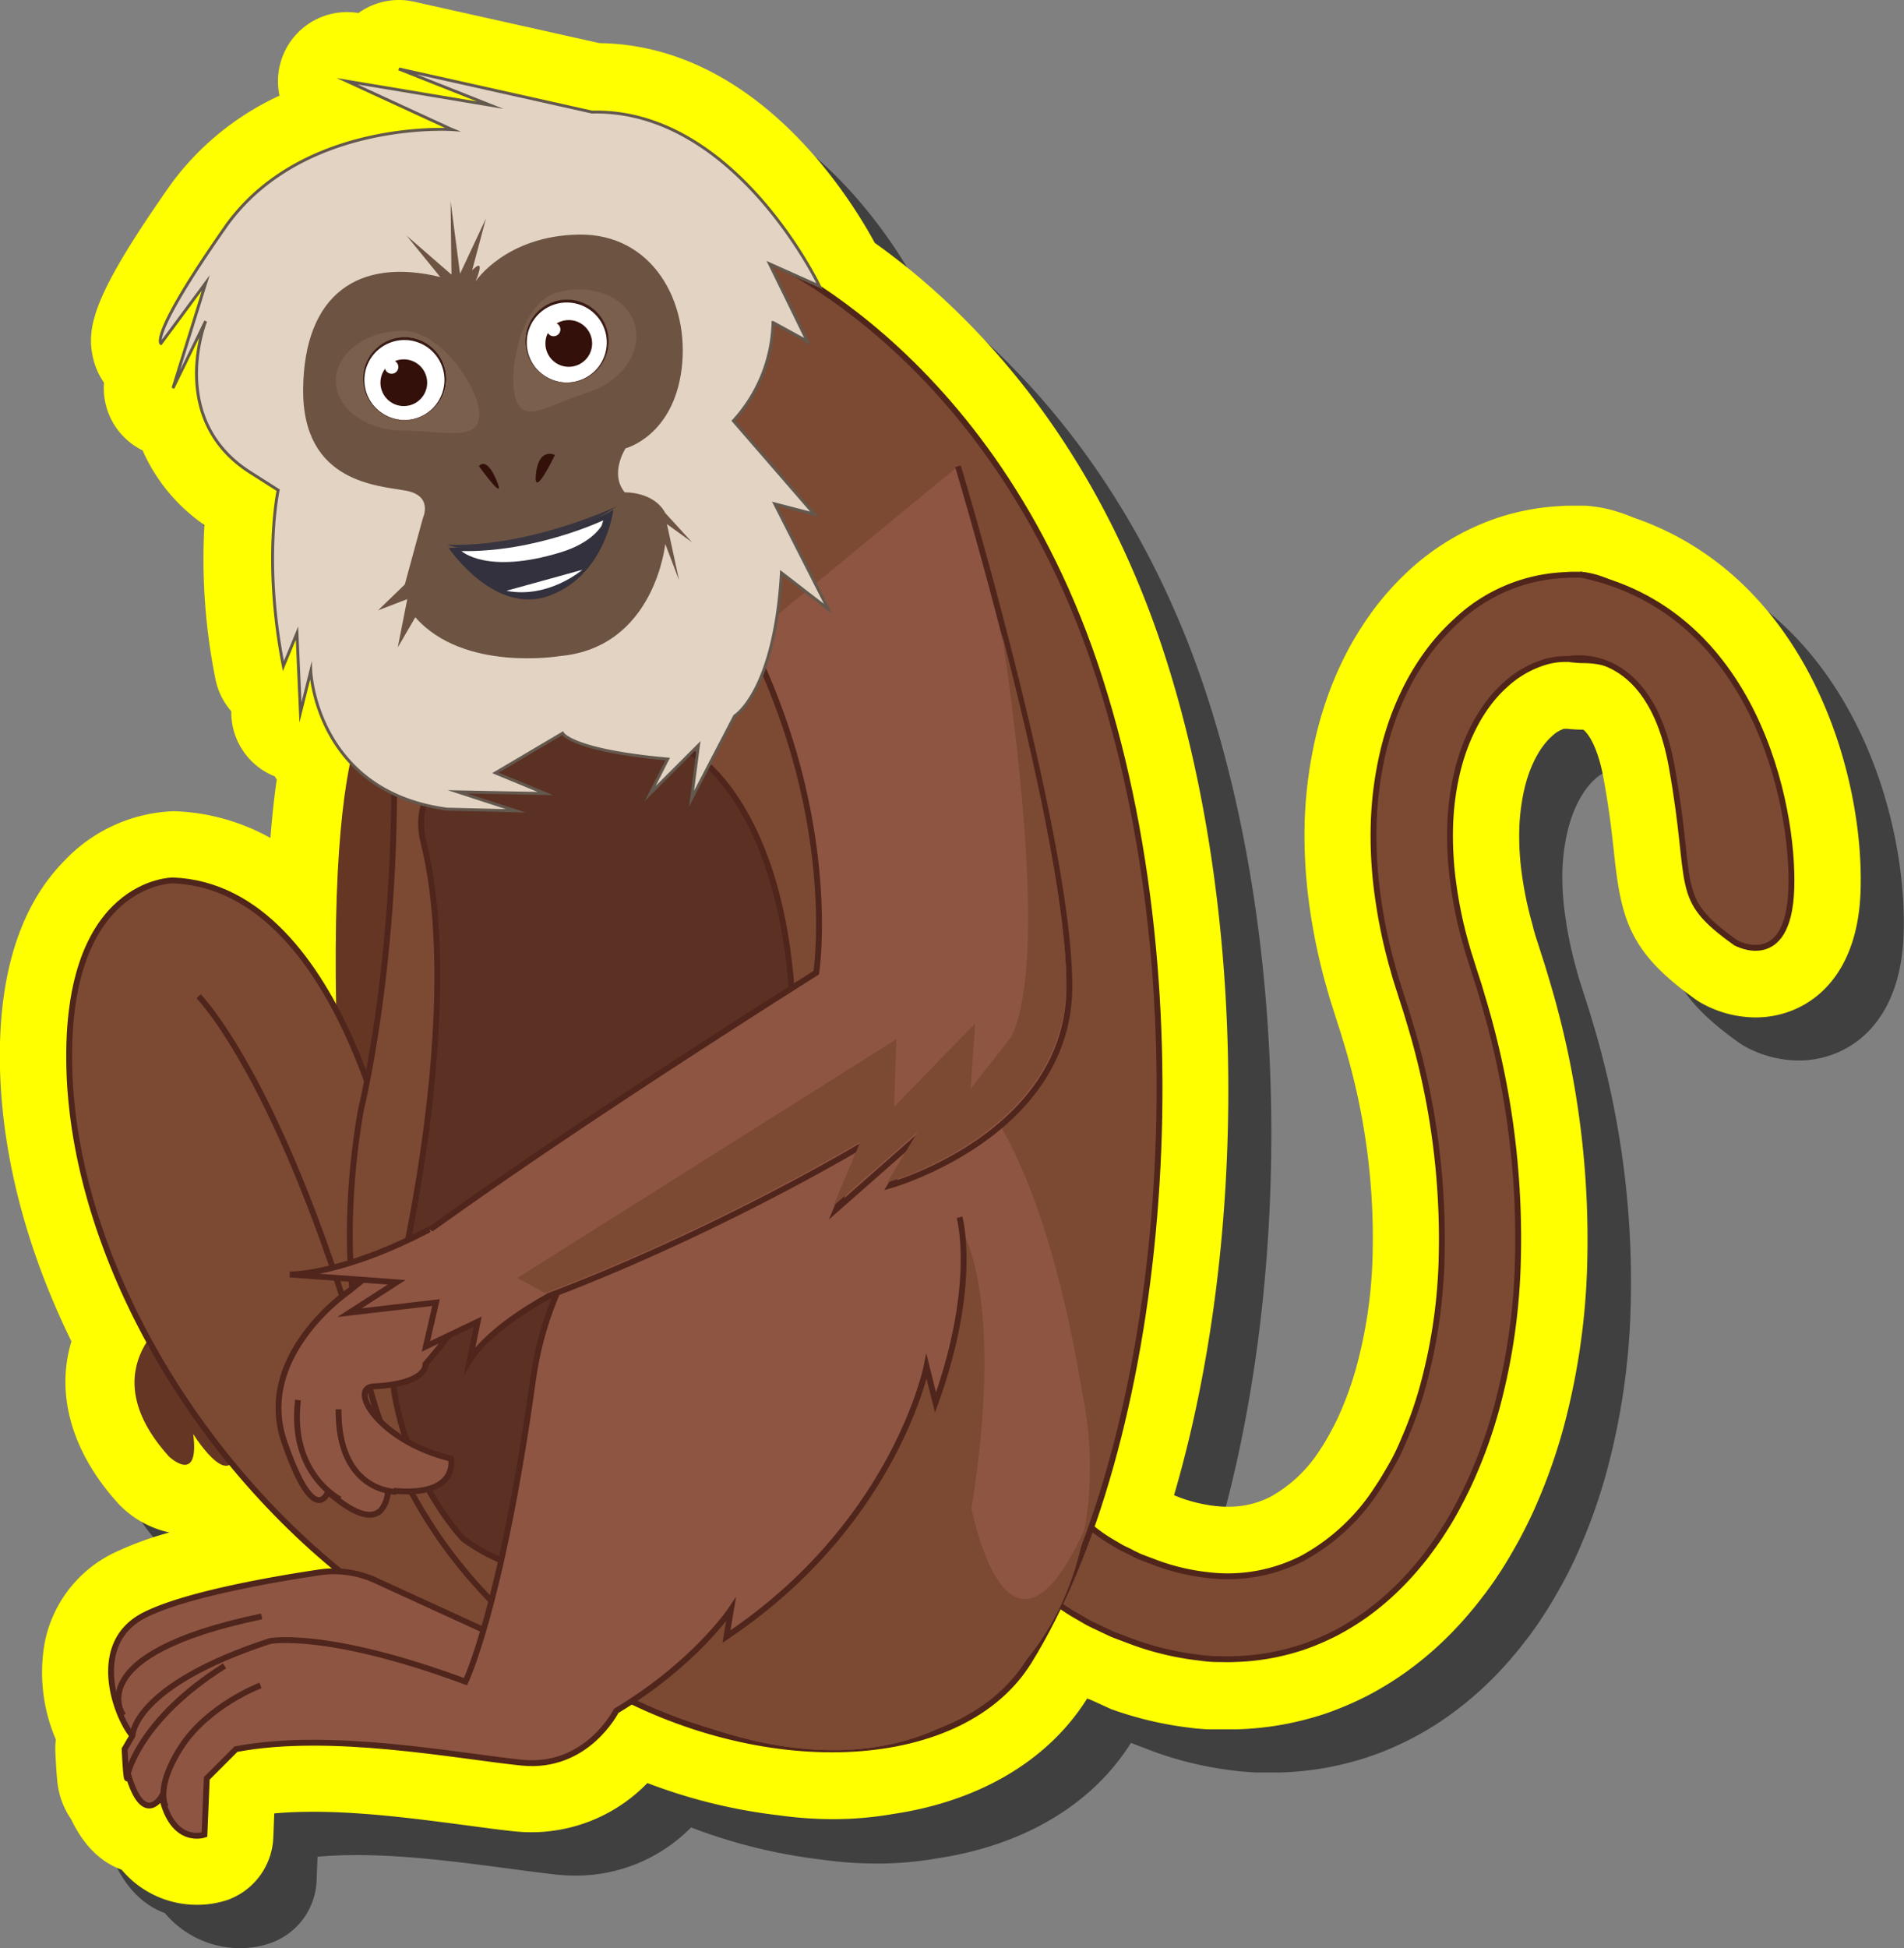 <svg id="Layer_1" data-name="Layer 1" xmlns="http://www.w3.org/2000/svg" width="325.96" height="333.42" viewBox="0 0 325.96 333.42">
  <rect x="0" y="0" width="325.96" height="333.42" fill="#808080" stroke="none"/>
  <defs>
    <style>
      .cls-1 {
        opacity: 0.5;
      }

      .cls-2 {
        fill: #ff0;
      }

      .cls-3, .cls-7 {
        fill: #7c4933;
      }

      .cls-3, .cls-5, .cls-8, .cls-9 {
        stroke: #4f251c;
      }

      .cls-10, .cls-3, .cls-5, .cls-8, .cls-9 {
        stroke-miterlimit: 10;
      }

      .cls-4 {
        fill: #663625;
      }

      .cls-5 {
        fill: #5b3123;
      }

      .cls-6, .cls-8 {
        fill: #8e5542;
      }

      .cls-9 {
        fill: none;
      }

      .cls-10 {
        fill: #e2d3c3;
        stroke: #63584e;
        stroke-width: 0.5px;
      }

      .cls-11 {
        fill: #6d5341;
      }

      .cls-12 {
        fill: #7a5f4c;
      }

      .cls-13 {
        fill: #fff;
      }

      .cls-14 {
        fill: #3a1a14;
      }

      .cls-15 {
        fill: #33100a;
      }

      .cls-16 {
        fill: #32313d;
      }

      .cls-17 {
        fill: #383540;
      }
    </style>
  </defs>
  <g>
    <path class="cls-1" d="M41.06,333.42a16.8,16.8,0,0,1-12.83-6c-3-1.1-6.23-3.52-8.65-8.64a13.9,13.9,0,0,1-2.4-6.81c-.1-1.05-.2-2.56-.31-4.62a12.43,12.43,0,0,1,.1-2.2,29.05,29.05,0,0,1-1.89-16.71,21.73,21.73,0,0,1,11.85-15.25,56.85,56.85,0,0,1,9.48-3.51,17,17,0,0,1-8.23-4.42c-.21-.2-.42-.42-.62-.64C19.64,255.86,16.91,246,19.64,237,12,221.36,7.79,205.35,7.42,190.33c-.38-15.78,3.31-27.76,11-35.59a27,27,0,0,1,18.6-8.5h.45a36.44,36.44,0,0,1,16.31,4.57q.4-5.44,1.07-10l-.33-.52A11.85,11.85,0,0,1,47,129.85l0-.67a11.72,11.72,0,0,1-2.72-5.53,104.38,104.38,0,0,1-1.9-26.4A30.44,30.44,0,0,1,31.8,84.48a11.85,11.85,0,0,1-6.59-11.59,12.09,12.09,0,0,1-1.9-4.32c-1.21-5.4.39-11.1,12.8-28.86.3-.44.61-.88.93-1.3a48,48,0,0,1,18.2-14.65A11.84,11.84,0,0,1,68.77,9.63,11.8,11.8,0,0,1,75.68,7.4a12.15,12.15,0,0,1,2.59.28L110,14.78c26.65.37,42.69,26,47.13,34.18,15,10.68,37.37,32.2,49.79,71,13.85,43.29,14.25,99.54,1.44,143.34l1.3.49a25.64,25.64,0,0,0,5.8,1.35,18.57,18.57,0,0,0,2.12.12,15.63,15.63,0,0,0,7.35-1.73,23.71,23.71,0,0,0,8.46-8.08.71.71,0,0,1,.1-.14c.54-.8,1.1-1.78,1.77-3s1.17-2.27,1.62-3.33l.07-.16a57,57,0,0,0,2.69-7.69,80.52,80.52,0,0,0,2.67-17.53,114.64,114.64,0,0,0-4.74-37.28l-.69-2.28-.76-2.37-.9-2.84c-.22-.67-.44-1.46-.66-2.26l-.3-1a103,103,0,0,1-2.74-13.34,86.54,86.54,0,0,1-.79-14.28,74.54,74.54,0,0,1,2-14.95,67.29,67.29,0,0,1,2.3-7.48l.06-.16a59.71,59.71,0,0,1,3.36-7.31,56,56,0,0,1,4.52-6.94,49.75,49.75,0,0,1,5.9-6.39,42.21,42.21,0,0,1,15.69-9,40.15,40.15,0,0,1,9-1.69l1.91-.12c.2,0,.4,0,.61,0h.41c.61,0,1.23,0,1.84,0l.55,0c.89.08,1.78.2,2.73.37a21.34,21.34,0,0,1,2.75.7l.66.21c.71.24,1.41.51,2.1.8,29.75,10.25,39.49,43.8,38.77,64-.57,15.87-10,21.51-17.95,21.51h0a19.33,19.33,0,0,1-9.16-2.38c-.37-.21-.73-.43-1.07-.67-11.17-7.94-12.78-13.4-14-24.87-.36-3.28-.8-7.35-1.8-12.9-.95-5.25-2.5-7.64-3.48-8.43a27,27,0,0,1-2.78-.16l-.46,0-.08,0a5.56,5.56,0,0,0-2,1.21l-.12.11c-2,1.81-3.71,5-4.63,8.85a34.57,34.57,0,0,0-.89,7A46.36,46.36,0,0,0,268,157a64.21,64.21,0,0,0,1.68,8.17l.27,1c.09.32.17.64.28,1,0,.05.82,2.61.82,2.61l.94,2.91.83,2.77a154,154,0,0,1,6.28,50.15,119.34,119.34,0,0,1-4,26.09,94.74,94.74,0,0,1-4.55,13c-.94,2.21-2,4.38-3,6.19l-.13.25c-1,1.79-2.18,3.87-3.62,6-.48.75-1,1.48-1.53,2.21,0,0-.64.89-.75,1l-.44.56c-.56.74-1.13,1.47-1.74,2.18a61.4,61.4,0,0,1-5.08,5.42,57.23,57.23,0,0,1-5.88,4.88,52.62,52.62,0,0,1-13.9,7.23l-.23.08a54.07,54.07,0,0,1-7.49,1.89,53,53,0,0,1-7.57.76l-1.28,0-1.42,0-.73,0c-.29,0-.57,0-.86,0l-.74-.05c-.75-.05-1.67-.1-2.71-.24a61.09,61.09,0,0,1-13.79-3.23l-3.27-1.24-.78-.3c-6.6,10.55-18.39,17.56-33.24,19.77a59.72,59.72,0,0,1-10.27.88,67.17,67.17,0,0,1-9.3-.66,93,93,0,0,1-22.49-5.52A27.65,27.65,0,0,1,98.46,321c-1,0-2-.05-3-.15-2.45-.26-5.31-.64-8.33-1.05-7.66-1-17.2-2.31-26.06-2.31q-3.62,0-6.71.29l-.16,4.09a11.83,11.83,0,0,1-7.85,10.67A15.89,15.89,0,0,1,41.06,333.42Z"/>
    <path class="cls-2" d="M33.66,326a16.78,16.78,0,0,1-12.83-6c-3-1.09-6.22-3.52-8.65-8.64a13.86,13.86,0,0,1-2.4-6.81c-.1-1-.2-2.55-.3-4.62a11.55,11.55,0,0,1,.09-2.2A29.05,29.05,0,0,1,7.68,281a21.72,21.72,0,0,1,11.86-15.25A56.7,56.7,0,0,1,29,262.28a17,17,0,0,1-8.22-4.41c-.22-.21-.43-.42-.63-.65-7.92-8.76-10.65-18.67-7.92-27.65C4.59,214,.39,198,0,182.93c-.38-15.78,3.3-27.76,11-35.59a27.06,27.06,0,0,1,18.6-8.5H30a36.41,36.41,0,0,1,16.3,4.57c.28-3.63.63-6.95,1.08-10-.12-.18-.23-.35-.33-.53a11.83,11.83,0,0,1-7.45-10.48l0-.67a11.81,11.81,0,0,1-2.72-5.53A103.8,103.8,0,0,1,35,89.85,30.36,30.36,0,0,1,24.41,77.08a11.84,11.84,0,0,1-6.6-11.58,12.21,12.21,0,0,1-1.9-4.33c-1.21-5.4.4-11.1,12.8-28.86.3-.44.62-.88.93-1.3A47.92,47.92,0,0,1,47.85,16.37,11.83,11.83,0,0,1,59.42,2.07a12.93,12.93,0,0,1,1.95.16A11.89,11.89,0,0,1,68.28,0a11.49,11.49,0,0,1,2.59.29l31.76,7.09c26.66.37,42.69,26,47.13,34.19,15,10.68,37.37,32.19,49.79,71,13.86,43.29,14.25,99.54,1.44,143.34l1.3.5a26.17,26.17,0,0,0,5.8,1.34,18.7,18.7,0,0,0,2.12.12,15.63,15.63,0,0,0,7.35-1.73,23.63,23.63,0,0,0,8.46-8.08l.1-.14c.54-.8,1.11-1.78,1.77-3s1.17-2.26,1.62-3.33l.07-.16a56.49,56.49,0,0,0,2.69-7.69,79.92,79.92,0,0,0,2.67-17.53A114.4,114.4,0,0,0,230.2,179l-.69-2.28-.76-2.37-.9-2.84c-.22-.67-.44-1.46-.66-2.25,0,0-.28-1-.3-1.05a102.86,102.86,0,0,1-2.74-13.33,86.71,86.71,0,0,1-.79-14.29,74.54,74.54,0,0,1,2-14.95,67.29,67.29,0,0,1,2.3-7.48l.06-.15a59.2,59.2,0,0,1,3.36-7.32,56,56,0,0,1,4.52-6.94,50.48,50.48,0,0,1,5.9-6.39,42.3,42.3,0,0,1,15.7-9,41.18,41.18,0,0,1,9-1.69l1.9-.12c.2,0,.4,0,.61,0h.41c.61,0,1.23,0,1.84,0l.56,0c.88.07,1.77.19,2.72.36a21.34,21.34,0,0,1,2.75.7l.67.21c.7.25,1.4.51,2.09.8,29.75,10.25,39.49,43.81,38.77,64-.57,15.87-10,21.51-17.95,21.51h0a19.21,19.21,0,0,1-9.16-2.38,11.94,11.94,0,0,1-1.07-.67c-11.16-7.94-12.78-13.4-14-24.87-.35-3.27-.79-7.35-1.8-12.9-.95-5.25-2.5-7.64-3.48-8.43a26.66,26.66,0,0,1-2.77-.15l-.47,0-.08,0a5.56,5.56,0,0,0-2,1.21l-.12.12c-2,1.8-3.71,5-4.62,8.85a35.06,35.06,0,0,0-.9,7,46.3,46.3,0,0,0,.45,7.77,62.27,62.27,0,0,0,1.69,8.17c.09.31.17.63.26,1s.17.65.28,1c0,.05.83,2.61.83,2.61l.93,2.91.83,2.77a154.37,154.37,0,0,1,6.29,50.15,119.94,119.94,0,0,1-4,26.09,96.12,96.12,0,0,1-4.56,12.95c-.94,2.22-2.05,4.38-3,6.19l-.14.25c-1,1.79-2.18,3.88-3.62,6-.48.75-1,1.48-1.53,2.2,0,0-.64.89-.75,1l-.43.56c-.57.74-1.14,1.47-1.75,2.18a61.4,61.4,0,0,1-5.08,5.42,57.23,57.23,0,0,1-5.88,4.88,56.45,56.45,0,0,1-6.65,4.12,55.77,55.77,0,0,1-7.24,3.11l-.24.08a53.72,53.72,0,0,1-7.49,1.89,53,53,0,0,1-7.57.76c-.43,0-.85,0-1.28,0l-1.42,0h-.73l-.85,0-.75,0c-.75-.05-1.67-.1-2.71-.24a61.09,61.09,0,0,1-13.79-3.23L186.91,291l-.79-.31c-6.6,10.55-18.39,17.57-33.24,19.77a59.63,59.63,0,0,1-10.27.88,67.28,67.28,0,0,1-9.3-.66,92.79,92.79,0,0,1-22.48-5.52,27.64,27.64,0,0,1-19.77,8.42,29.93,29.93,0,0,1-3-.15c-2.46-.26-5.31-.64-8.34-1.05-7.66-1-17.2-2.3-26.05-2.3-2.41,0-4.66.09-6.72.28l-.16,4.09A11.85,11.85,0,0,1,39,325.15,16.36,16.36,0,0,1,33.66,326Z"/>
    <g>
      <path class="cls-3" d="M179.92,211.52a87.83,87.83,0,0,0-2.63,10.73,75.38,75.38,0,0,0-1.2,10.63c-.26,7,.86,13.63,3.59,18.43.65,1.21,1.08,2.48,1.67,3.71.16.3.33.6.5.89a6.79,6.79,0,0,0,.54.85l1.25,1.61a28,28,0,0,0,6.44,5.38l1.89,1.11c.66.34,1.35.63,2,1l1,.48c.34.16.71.28,1.06.42l2.12.8a36.85,36.85,0,0,0,8.57,2,28.08,28.08,0,0,0,16.32-2.89,35.26,35.26,0,0,0,12.81-12c.88-1.28,1.66-2.66,2.44-4s1.47-2.85,2.1-4.35a66.65,66.65,0,0,0,3.27-9.32,91.76,91.76,0,0,0,3.09-20.11,127.46,127.46,0,0,0-5.2-41.14l-.75-2.5-.8-2.48-.88-2.78c-.31-.94-.55-1.91-.83-2.86a89.72,89.72,0,0,1-2.43-11.8,74,74,0,0,1-.69-12.32,61.7,61.7,0,0,1,1.65-12.53,53.61,53.61,0,0,1,1.88-6.14,49.64,49.64,0,0,1,2.7-5.89,44.38,44.38,0,0,1,3.55-5.46,37.29,37.29,0,0,1,4.44-4.79,28.85,28.85,0,0,1,17.77-7.74l1.66-.1c.56,0,1.11,0,1.67,0s1.11.12,1.66.22a14.89,14.89,0,0,1,1.62.44,27.41,27.41,0,0,1,10.95,7.14,35.09,35.09,0,0,1,6.7,10.46,56.29,56.29,0,0,1,4,22.76,72.4,72.4,0,0,0-4.27-10.05c-.42-.78-.81-1.56-1.26-2.31l-.66-1.12-.71-1.08c-.45-.72-1-1.39-1.44-2.08-.24-.34-.51-.65-.76-1s-.51-.65-.78-.94l-.8-.91-.84-.85c-.27-.29-.55-.55-.84-.81s-.56-.53-.86-.77a21.17,21.17,0,0,0-3.6-2.47,15,15,0,0,0-7.37-2,14.28,14.28,0,0,1-1.74-.09,8.08,8.08,0,0,1-.86-.11l-.88,0a12.12,12.12,0,0,0-3.5.59,17.55,17.55,0,0,0-6.52,3.81c-4,3.55-6.82,9-8.25,14.93a46.28,46.28,0,0,0-1.22,9.35,59.67,59.67,0,0,0,.55,9.77,74.63,74.63,0,0,0,2,9.79c.24.81.44,1.63.71,2.43l.77,2.45.89,2.75.82,2.76a142.3,142.3,0,0,1,5.8,46.2A107,107,0,0,1,256.21,241a82.63,82.63,0,0,1-4,11.35c-.79,1.85-1.7,3.66-2.64,5.45s-2,3.53-3.13,5.21c-.55.85-1.17,1.67-1.76,2.49s-1.23,1.63-1.89,2.4a50.58,50.58,0,0,1-4.19,4.47,46.63,46.63,0,0,1-4.72,3.91,45.53,45.53,0,0,1-5.21,3.21,44.31,44.31,0,0,1-5.59,2.39,42.7,42.7,0,0,1-5.84,1.48,41.21,41.21,0,0,1-5.94.59c-1,.05-2,0-2.95,0s-2-.1-2.93-.24a49.51,49.51,0,0,1-11.25-2.61l-2.66-1c-.45-.18-.89-.32-1.33-.53l-1.32-.62c-.88-.43-1.77-.82-2.64-1.28l-2.59-1.5a41.84,41.84,0,0,1-9.58-8.08c-.69-.86-1.36-1.74-2-2.63s-1.21-1.88-1.85-2.8a15.11,15.11,0,0,1-.86-1.46c-.28-.5-.54-1-.8-1.51-.13-.25-.26-.51-.37-.77s-.21-.54-.3-.81c-.19-.54-.36-1.09-.52-1.64a41.06,41.06,0,0,1-.91-13.24,51.51,51.51,0,0,1,2.62-12,66.14,66.14,0,0,1,4.7-10.54A61.59,61.59,0,0,1,179.92,211.52Z"/>
      <path class="cls-3" d="M268.64,112.78s13.69-2.91,17.54,18.36,0,22.39,11,30.23c0,0,9,5,9.49-9.24s-6.2-47.73-36.19-53.81"/>
    </g>
    <g>
      <path class="cls-4" d="M67.33,118.32s-10.91-4.62-9.78,54.31-27.48,52-27.48,52S15,233.88,28.94,249.29c0,0,5.27,5,4.14-3.86,0,0,7.91,12.72,7.53-.77s40.27-31.58,40.27-31.58l3-79.35Z"/>
      <path class="cls-3" d="M68.48,205.76s-8.85-53.93-38.9-55.08c0,0-18.49,0-17.72,32s21.57,68.18,50.85,89.75l22.72,11.17L98.91,269.7Z"/>
      <path class="cls-3" d="M34,170.51s17.33,17.34,32.93,80.9"/>
      <path class="cls-3" d="M128.19,42.82s41.6,15.6,60.09,73.38,10.4,131.74-12.13,168.14S44.41,291.85,61.74,190.16c0,0,8.75-35,4.63-80.31S128.19,42.82,128.19,42.82Z"/>
      <path class="cls-5" d="M118.68,129s28,15.77,12.48,89.87S79.23,263.3,79.23,263.3,62.37,245.64,68.1,220.41s9.44-56.13,4.39-76.31S111.26,117,118.68,129Z"/>
      <g>
        <path class="cls-6" d="M107,289.22s35.19,21.57,60.86,2.31c11.32-8.49,16-19.77,17.81-29.74a62.2,62.2,0,0,0-.35-23.16C177.11,188.55,162,181.88,162,181.88L127,226.56l-1.2,3.77Z"/>
        <path class="cls-7" d="M107,289.22s35.19,21.57,60.86,2.31c11.32-8.49,16-19.77,17.81-29.74-13.18,28.71-19.35-3.64-19.35-3.64,5.78-35.83-1.54-47.38-1.54-47.38l-38.95,19.56Z"/>
        <path class="cls-8" d="M83.89,279.46l-19.65-9a17,17,0,0,0-9.55-1.35c-7.86,1.17-22.84,3.75-29.86,7.26-9.76,4.88-4.88,17.46-2.18,20.67s34-8.09,34-8.09l24.65,5.91Z"/>
        <g>
          <g>
            <path class="cls-6" d="M164.27,208.33s3.21,11.3-4.11,31.71l-1.54-6.16s-5.14,25.69-32.25,44.83c-.67.47-1.34.93-2,1.39l.77-4.62s-6.16,9.24-19.65,17.33c0,0-5,10-16.17,8.86s-32.75-5.39-48.92-2.31l-5,5L35,314s-5.39,1.93-7.32-6.55c0,0-3.08,5.39-5.77-3.85,0,0-.2,3.47-.58-4.24l1.35-2.31s0-8.47,23.49-16.18c0,0,9.63-1.92,33.52,6.94,0,0,6.16-12.72,11.55-51.62s45.07-50.85,45.07-50.85"/>
            <path class="cls-9" d="M164.27,208.33s3.21,11.3-4.11,31.71l-1.54-6.16s-5.14,25.69-32.25,44.83c-.67.47-1.34.93-2,1.39l.77-4.62s-6.16,9.24-19.65,17.33c0,0-5,10-16.17,8.86s-32.75-5.39-48.92-2.31l-5,5L35,314s-5.39,1.93-7.32-6.55c0,0-3.08,5.39-5.77-3.85,0,0-.2,3.47-.58-4.24l1.35-2.31s0-8.47,23.49-16.18c0,0,9.63-1.92,33.52,6.94,0,0,6.16-12.72,11.55-51.62s45.07-50.85,45.07-50.85"/>
          </g>
          <g>
            <path class="cls-6" d="M28.42,309.25S26.37,306.17,31,299,44.6,288.45,44.6,288.45"/>
            <path class="cls-9" d="M28.42,309.25S26.37,306.17,31,299,44.6,288.45,44.6,288.45"/>
          </g>
          <g>
            <path class="cls-6" d="M21.88,303.6s1.92-9.25,16.56-18.49"/>
            <path class="cls-9" d="M21.88,303.6s1.92-9.25,16.56-18.49"/>
          </g>
        </g>
        <path class="cls-8" d="M21.11,293.58s-7.71-10.4,23.68-16.94"/>
      </g>
      <g>
        <g>
          <path class="cls-6" d="M128.19,109.27c15.6,31.2,11.55,57.2,11.55,57.2C76.76,206.34,60,220.78,60,220.78a35.1,35.1,0,0,0-5.76,5.16c-.65.73-1.3,1.52-1.94,2.38-3.43,4.63-6.18,11.09-3.6,18.53,5.2,15,7.45,8.47,7.45,8.47,5.42,4.74,8,4.41,9.18,3a5.65,5.65,0,0,0,1.09-3.29c12.33,1.55,10.79-5.39,10.79-5.39-12.39-3-17.62-12.14-13.25-12.36,9.39-.48,8.88-3.82,8.88-3.82,6.16-7.18,3.62-5.62,7.47-6.86,35.25-11.32,67-30.39,67.51-30.69l-4.62,11,14.45-12.72-5.2,8.67s30.62-8.67,30.62-34.09c0-14-5.79-39.62-11-59.78C167.86,92.59,164,79.8,164,79.8"/>
          <path class="cls-9" d="M128.19,109.27c15.6,31.2,11.55,57.2,11.55,57.2C76.76,206.34,60,220.78,60,220.78a35.1,35.1,0,0,0-5.76,5.16c-.65.73-1.3,1.52-1.94,2.38-3.43,4.63-6.18,11.09-3.6,18.53,5.2,15,7.45,8.47,7.45,8.47,5.42,4.74,8,4.41,9.18,3a5.65,5.65,0,0,0,1.09-3.29c12.33,1.55,10.79-5.39,10.79-5.39-12.39-3-17.62-12.14-13.25-12.36,9.39-.48,8.88-3.82,8.88-3.82,6.16-7.18,3.62-5.62,7.47-6.86,35.25-11.32,67-30.39,67.51-30.69l-4.62,11,14.45-12.72-5.2,8.67s30.62-8.67,30.62-34.09c0-14-5.79-39.62-11-59.78C167.86,92.59,164,79.8,164,79.8"/>
        </g>
        <path class="cls-8" d="M67.84,255.32s-10,.13-9.88-14.12"/>
        <path class="cls-8" d="M58.21,256.61s-8.73-4.37-7.19-17"/>
      </g>
      <g>
        <path class="cls-10" d="M141.78,104.22l-8-6.18c-1.17,20.36-8,24.49-8,24.49l-7.39,14.17,1.19-9.16-8.27,8.27,3-5.9c-16.52-1.48-18-4.42-18-4.42L85.7,131.76l-.88.52,8.55,3.53-15.05-.29,10,3.25-11.8-.29c-22.43-3-23.32-23.62-23.32-23.62l-1.76,7.07-.6-13.56L48.51,114c-3.54-18-.89-30.11-.89-30.11l-4.72-3c-14-8.87-8.06-25-7.69-25.93l-5.6,11.47,5.61-18L27.56,58.77S25.49,57.59,38.48,39c.2-.31.43-.62.65-.91,13.18-17.63,38.3-15.91,38.3-15.91L77,22,59.43,13.91,83.93,18l-15.64-6.2,33.05,7.38c24.12-.58,38.52,28.88,38.95,29.8l-8.54-3.82,6.49,13.27-5.9-3.24a25.84,25.84,0,0,1-6.79,16.83L139.41,88l-6.77-1.76Z"/>
        <g>
          <path class="cls-11" d="M81.42,48.15s5.16-7.82,17.71-8,19,11.51,17.56,23-9.59,13.58-9.59,13.58-2.81,4.28-.15,7.53c0,0,5-.15,6.94,3.54l4.57,5-4.28-3.1,2.07,9.59-2.36-6.2s-1.77,17.71-18,19.19c0,0-16.53,2.8-24.79-6.64l-3,5.16,1.62-8.26-5,1.92,4.58-4.43,3.1-11.37S74.19,84.9,69.61,84,51.75,82.83,51.9,66.6,61.35,44,75.37,47.41l-5.76-7.08L77.29,47l-.15-12.55,1.62,12.4,4.43-9.45-2.36,8.86C83.34,43.72,81.42,48.15,81.42,48.15Z"/>
          <path class="cls-12" d="M108.67,55.53c1.38,4.75-2.4,10-8.44,11.79s-10.66,5.54-12,.79,1-16.25,7-18S107.29,50.77,108.67,55.53Z"/>
          <path class="cls-12" d="M82.06,71c0,4.71-6.62,2.7-13,2.7s-11.57-3.82-11.57-8.53S62.65,56.62,69,56.62,82.06,66.27,82.06,71Z"/>
          <g>
            <g>
              <circle class="cls-13" cx="69.32" cy="64.83" r="7.08"/>
              <path class="cls-14" d="M69,71.88a7,7,0,0,0,5-1.92,6.93,6.93,0,0,0,2.09-4.87,6.83,6.83,0,0,0-1.93-4.81,6.86,6.86,0,0,0-9.46-.37,6.84,6.84,0,0,0-.59,9.67A7.06,7.06,0,0,0,69,71.88Zm0,.05a7.11,7.11,0,1,1,5.11-1.88A7.19,7.19,0,0,1,69,71.93Z"/>
            </g>
            <circle class="cls-15" cx="69.13" cy="65.5" r="4"/>
            <circle class="cls-13" cx="67.04" cy="62.81" r="1.16"/>
          </g>
          <g>
            <g>
              <circle class="cls-13" cx="97.06" cy="58.41" r="7.08"/>
              <path class="cls-14" d="M96.79,65.46a7,7,0,0,0,5-1.92,6.85,6.85,0,0,0,.17-9.68,6.86,6.86,0,0,0-9.46-.37,6.85,6.85,0,0,0-.6,9.67A7.11,7.11,0,0,0,96.79,65.46Zm0,.05a7.12,7.12,0,1,1,5.11-1.88A7.15,7.15,0,0,1,96.78,65.51Z"/>
            </g>
            <circle class="cls-15" cx="97.37" cy="58.78" r="4"/>
            <circle class="cls-13" cx="94.78" cy="56.39" r="1.16"/>
          </g>
          <path class="cls-15" d="M95,77.86s-2.76-1.38-3.25,3.25S95,77.86,95,77.86Z"/>
          <path class="cls-15" d="M82,79.8s1.18-1.87,3,2.4S82,79.8,82,79.8Z"/>
          <path class="cls-16" d="M105,87.25s-1.28,11-10.79,14.64S76.83,93.8,76.83,93.8,96.41,92.61,105,87.25Z"/>
          <path class="cls-16" d="M80.49,94.82a6,6,0,0,0,1.54.76,10.42,10.42,0,0,0,1.73.43,13.37,13.37,0,0,0,1.79.15c.6,0,1.21,0,1.81,0-.6.08-1.2.15-1.8.18a14,14,0,0,1-1.83,0,10.39,10.39,0,0,1-1.81-.31,6.29,6.29,0,0,1-1.73-.72Z"/>
          <path class="cls-17" d="M105.67,86.62S90.52,93.8,76.55,93.21C76.55,93.21,88.45,97.93,105.67,86.62Z"/>
          <path class="cls-13" d="M103.28,89.05S91.6,94.57,79,94.31c0,0,4.37,4.11,17.08.19,5.42-1.67,6.93-4.56,6.93-4.56"/>
          <path class="cls-13" d="M99.69,97.52s-5.78,5-13,3.59Z"/>
        </g>
      </g>
      <path class="cls-7" d="M79.77,226.08c35.26-11.32,67-30.39,67.51-30.68l-4.61,11,14.44-12.71-5.2,8.67s30.63-8.67,30.63-34.1c0-14-5.8-39.62-11-59.78,3.45,23.4,7.21,57.73,1.56,69l-6.93,8.86.77-11.17-13.87,14.25.38-11.56L88,219.08l-10,3.08.39-4.62S75.92,227.32,79.77,226.08Z"/>
      <path class="cls-8" d="M94.1,221.75s-10,5.2-13.67,11l1.34-6.54-8.86,4.23,1.74-7.51-14.83,1.73,8.09-5.2-18.3-1.34s8.86.19,23.88-7.71"/>
    </g>
  </g>
</svg>
